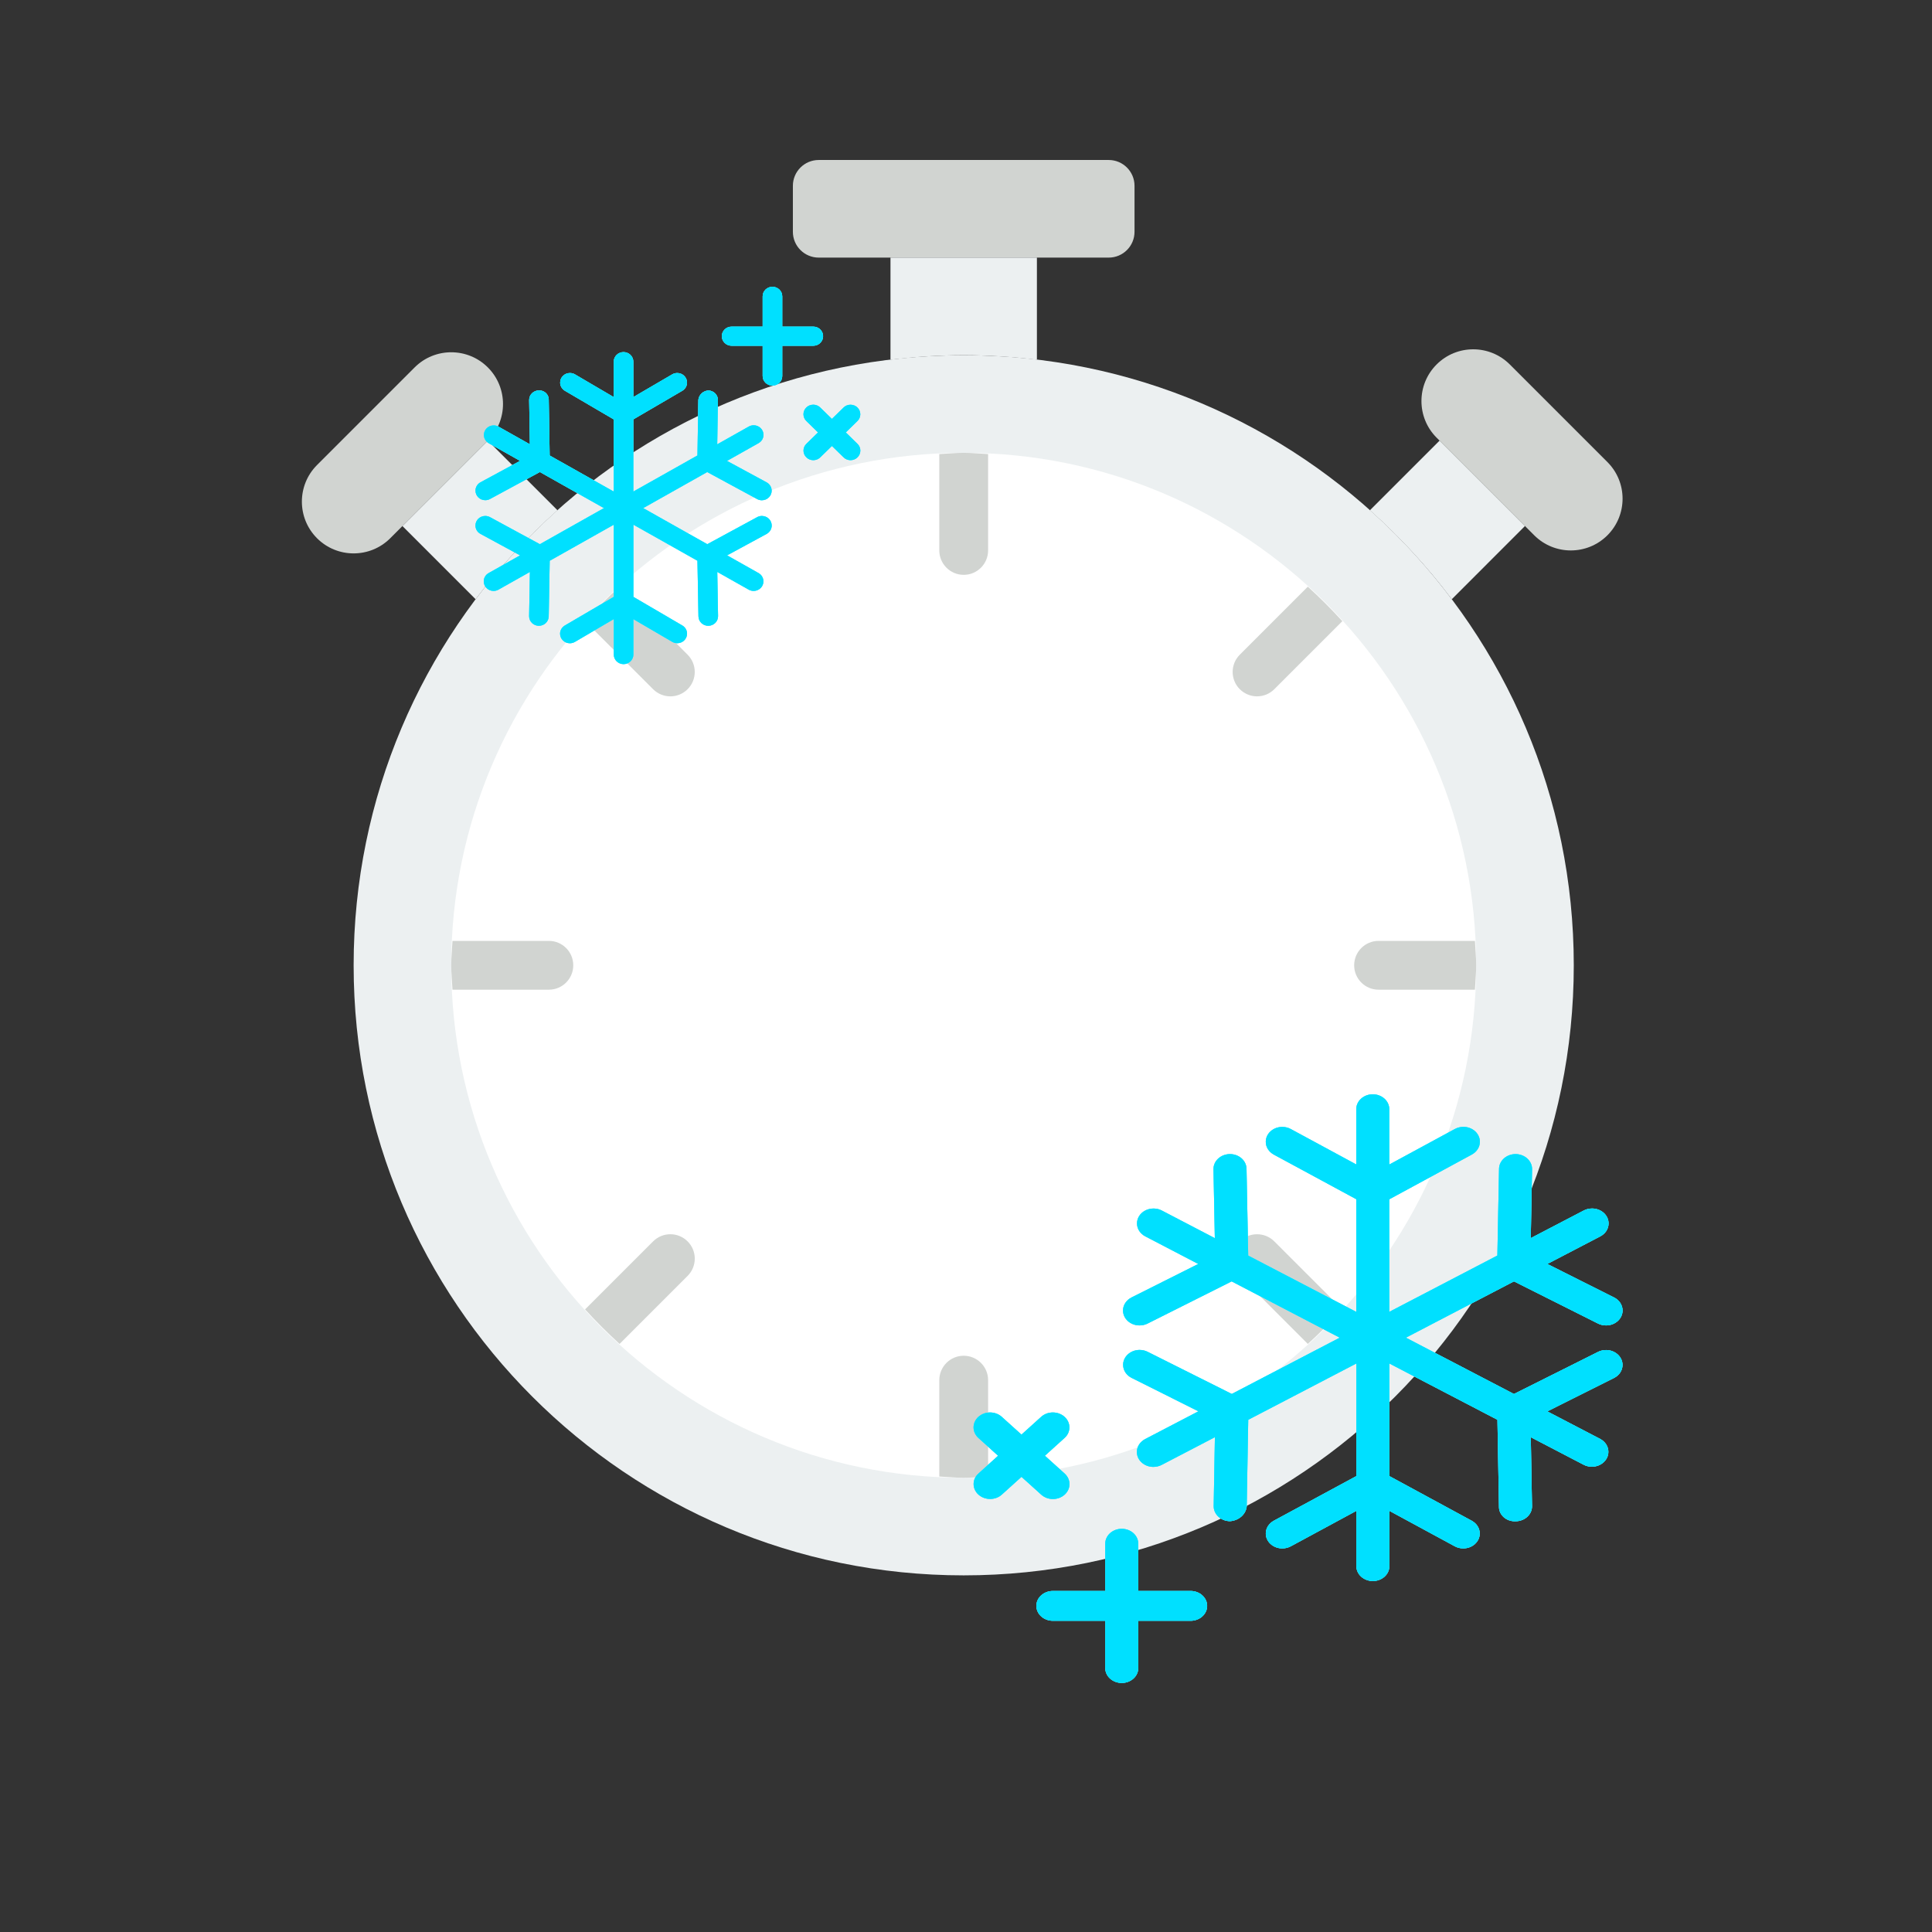 <svg width="256" height="256" viewBox="0 0 256 256" fill="none" xmlns="http://www.w3.org/2000/svg">
<rect x="0" y="0" width="256" height="256" fill="#333333" stroke="none"/>
<path d="M208.534 127.906C208.534 83.261 172.342 47.068 127.696 47.068C83.051 47.068 46.858 83.26 46.858 127.906C46.858 172.551 83.051 208.744 127.696 208.744C172.341 208.744 208.534 172.551 208.534 127.906Z" fill="#ECF0F1"/>
<path d="M127.696 195.81C90.252 195.81 59.792 165.35 59.792 127.907C59.792 90.463 90.252 60.003 127.696 60.003C165.139 60.003 195.599 90.463 195.599 127.907C195.599 165.35 165.14 195.81 127.696 195.81Z" fill="white"/>
<path d="M146.908 34.134H108.485C106.593 34.134 105.061 32.602 105.061 30.713V24.621C105.061 22.733 106.593 21.2 108.485 21.2H146.908C148.8 21.2 150.33 22.733 150.33 24.621V30.713C150.33 32.602 148.8 34.134 146.908 34.134Z" fill="#D1D4D1"/>
<path d="M203.291 70.928L190.358 57.994C187.68 55.316 187.68 50.97 190.358 48.293C193.035 45.616 197.381 45.616 200.058 48.293L212.992 61.227C215.669 63.904 215.669 68.25 212.992 70.928C210.314 73.605 205.969 73.605 203.291 70.928Z" fill="#D1D4D1"/>
<path d="M51.709 71.32L64.642 58.386C67.32 55.709 67.32 51.362 64.642 48.685C61.965 46.008 57.619 46.008 54.942 48.685L42.008 61.619C39.331 64.296 39.331 68.642 42.008 71.32C44.686 73.997 49.031 73.997 51.709 71.32Z" fill="#D1D4D1"/>
<path d="M73.869 67.613L64.644 58.388L53.326 69.705L63.023 79.403C66.241 75.121 69.882 71.176 73.869 67.613Z" fill="#ECF0F1"/>
<path d="M127.695 47.069C130.98 47.069 134.213 47.288 137.395 47.667V34.134H117.994V47.666C121.176 47.288 124.41 47.069 127.695 47.069Z" fill="#ECF0F1"/>
<path d="M192.367 79.403L202.067 69.702L190.75 58.385L181.521 67.613C185.512 71.177 189.149 75.122 192.367 79.403Z" fill="#ECF0F1"/>
<path d="M173.294 77.736L164.279 86.751C163.018 88.012 163.018 90.059 164.279 91.323C164.913 91.953 165.74 92.27 166.565 92.27C167.393 92.27 168.221 91.953 168.851 91.323L177.866 82.308C176.414 80.711 174.891 79.188 173.294 77.736Z" fill="#D1D4D1"/>
<path d="M195.436 124.673H182.667C180.879 124.673 179.434 126.122 179.434 127.907C179.434 129.691 180.879 131.14 182.667 131.14H195.436C195.488 130.06 195.601 129 195.601 127.907C195.601 126.813 195.488 125.753 195.436 124.673Z" fill="#D1D4D1"/>
<path d="M177.866 173.504L168.851 164.489C167.59 163.228 165.543 163.228 164.279 164.489C163.018 165.753 163.018 167.8 164.279 169.061L173.294 178.076C174.891 176.624 176.414 175.101 177.866 173.504Z" fill="#D1D4D1"/>
<path d="M127.696 60.002C126.603 60.002 125.542 60.116 124.462 60.167V72.936C124.462 74.721 125.911 76.17 127.696 76.17C129.481 76.17 130.929 74.721 130.929 72.936V60.167C129.849 60.116 128.789 60.002 127.696 60.002Z" fill="#D1D4D1"/>
<path d="M127.696 179.643C125.911 179.643 124.462 181.091 124.462 182.876V195.645C125.542 195.697 126.603 195.81 127.696 195.81C128.789 195.81 129.849 195.697 130.929 195.645V182.876C130.929 181.091 129.481 179.643 127.696 179.643Z" fill="#D1D4D1"/>
<path d="M86.54 164.49L77.525 173.505C78.98 175.099 80.503 176.626 82.097 178.077L91.112 169.062C92.377 167.798 92.377 165.754 91.112 164.49C89.848 163.226 87.804 163.226 86.54 164.49Z" fill="#D1D4D1"/>
<path d="M59.957 131.14H72.726C74.514 131.14 75.96 129.691 75.96 127.906C75.96 126.121 74.514 124.672 72.726 124.672H59.957C59.905 125.752 59.792 126.813 59.792 127.906C59.792 128.999 59.905 130.06 59.957 131.14Z" fill="#D1D4D1"/>
<path d="M77.525 82.308L86.54 91.323C87.171 91.954 87.999 92.271 88.826 92.271C89.654 92.271 90.479 91.954 91.112 91.323C92.374 90.059 92.374 88.012 91.112 86.751L82.097 77.736C80.5 79.188 78.977 80.711 77.525 82.308Z" fill="#D1D4D1"/>
<path d="M93.708 62.548L100.321 66.127C100.503 66.227 100.719 66.286 100.949 66.286C101.666 66.286 102.247 65.719 102.247 65.02C102.247 64.546 101.98 64.132 101.584 63.916L101.577 63.913L96.329 61.073L100.5 58.723C100.899 58.502 101.166 58.09 101.166 57.618C101.166 56.919 100.584 56.352 99.868 56.352C99.623 56.352 99.392 56.42 99.197 56.534L99.202 56.531L95.035 58.877L95.13 53.026C95.13 53.021 95.13 53.014 95.13 53.007C95.13 52.315 94.561 51.751 93.853 51.74H93.852C93.16 51.79 92.608 52.315 92.535 52.98V52.987L92.416 60.352L83.92 65.137V55.569L90.404 51.78C90.784 51.556 91.035 51.152 91.035 50.693C91.035 49.995 90.454 49.428 89.738 49.428C89.492 49.428 89.26 49.495 89.065 49.611L89.07 49.608L83.92 52.617V47.922C83.92 47.223 83.339 46.656 82.623 46.656C81.906 46.656 81.325 47.223 81.325 47.922V52.621L76.182 49.606C75.992 49.495 75.763 49.429 75.519 49.429C74.803 49.429 74.224 49.996 74.224 50.693C74.224 51.149 74.471 51.549 74.843 51.772L74.848 51.775L81.325 55.571V65.137L72.833 60.354L72.712 52.98C72.712 52.97 72.712 52.96 72.712 52.948C72.712 52.276 72.153 51.731 71.465 51.731C71.44 51.731 71.414 51.731 71.39 51.733H71.394C70.686 51.745 70.117 52.307 70.117 52.999C70.117 53.005 70.117 53.012 70.117 53.019V53.017L70.214 58.875L66.045 56.528C65.863 56.426 65.645 56.367 65.413 56.367C64.697 56.367 64.116 56.934 64.116 57.633C64.116 58.092 64.367 58.494 64.742 58.717L64.747 58.72L68.916 61.068L63.673 63.905C63.272 64.124 63.004 64.537 63.004 65.012C63.004 65.71 63.585 66.278 64.301 66.278C64.531 66.278 64.749 66.219 64.936 66.115L64.929 66.119L71.537 62.544L80.028 67.327L71.535 72.11L64.929 68.527C64.747 68.428 64.529 68.369 64.299 68.369C63.581 68.369 63 68.936 63 69.636C63 70.11 63.266 70.524 63.663 70.74L63.669 70.743L68.915 73.589L64.749 75.935C64.358 76.157 64.1 76.566 64.1 77.032C64.1 77.732 64.681 78.299 65.399 78.299C65.638 78.297 65.863 78.237 66.055 78.127L66.048 78.13L70.216 75.783L70.112 81.631C70.112 81.637 70.112 81.644 70.112 81.651C70.112 82.343 70.679 82.906 71.387 82.92H71.409C72.117 82.92 72.693 82.366 72.707 81.678L72.838 74.304L81.332 69.52V79.082L74.848 82.881C74.466 83.106 74.213 83.509 74.213 83.97C74.213 84.668 74.795 85.234 75.509 85.234C75.758 85.234 75.99 85.165 76.187 85.046L76.182 85.05L81.332 82.032V86.734C81.332 87.433 81.913 88 82.629 88C83.346 88 83.927 87.433 83.927 86.734V82.041L89.07 85.046C89.262 85.161 89.494 85.229 89.741 85.229C90.457 85.229 91.037 84.662 91.037 83.965C91.037 83.506 90.786 83.102 90.409 82.881L90.404 82.878L83.927 79.091V69.518L92.417 74.301L92.551 81.678C92.564 82.366 93.141 82.92 93.848 82.92H93.872C94.578 82.906 95.145 82.344 95.145 81.654C95.145 81.646 95.145 81.639 95.145 81.631V81.632L95.04 75.779L99.209 78.129C99.394 78.235 99.619 78.297 99.856 78.297C100.335 78.297 100.752 78.046 100.979 77.671L100.982 77.665C101.091 77.482 101.155 77.264 101.155 77.032C101.155 76.564 100.896 76.157 100.512 75.938L100.505 75.935L96.341 73.589L101.583 70.745C101.986 70.524 102.254 70.11 102.254 69.636C102.254 68.936 101.673 68.369 100.955 68.369C100.721 68.369 100.503 68.429 100.313 68.534L100.32 68.531L93.718 72.11L85.224 67.327L93.708 62.548ZM107.767 45.812C108.483 45.812 109.065 45.245 109.065 44.547C109.065 43.848 108.483 43.281 107.767 43.281H103.652V39.266C103.652 38.567 103.07 38 102.354 38C101.638 38 101.057 38.567 101.057 39.266V43.281H96.941C96.225 43.281 95.644 43.848 95.644 44.547C95.644 45.245 96.225 45.812 96.941 45.812H101.057V49.827C101.057 50.526 101.638 51.093 102.354 51.093C103.07 51.093 103.652 50.526 103.652 49.827V45.812H107.767ZM112.069 57.299L113.618 55.787C113.849 55.557 113.995 55.243 113.995 54.896C113.995 54.195 113.414 53.628 112.696 53.628C112.338 53.628 112.014 53.768 111.781 53.998L110.232 55.508L108.684 53.998C108.449 53.767 108.122 53.623 107.762 53.623C107.044 53.623 106.463 54.19 106.463 54.891C106.463 55.242 106.61 55.559 106.845 55.788L108.395 57.301L106.847 58.813C106.611 59.042 106.468 59.358 106.468 59.707C106.468 60.408 107.049 60.975 107.767 60.975C108.127 60.975 108.45 60.833 108.686 60.603L110.234 59.093L111.782 60.603C112.018 60.833 112.343 60.975 112.701 60.975C113.419 60.975 114 60.408 114 59.707C114 59.358 113.855 59.041 113.621 58.813L112.069 57.299Z" fill="#4AE9FF"/>
<path d="M93.708 62.548L100.321 66.127C100.503 66.227 100.719 66.286 100.949 66.286C101.666 66.286 102.247 65.719 102.247 65.02C102.247 64.546 101.98 64.132 101.584 63.916L101.577 63.913L96.329 61.073L100.5 58.723C100.899 58.502 101.166 58.09 101.166 57.618C101.166 56.919 100.584 56.352 99.868 56.352C99.623 56.352 99.392 56.42 99.197 56.534L99.202 56.531L95.035 58.877L95.13 53.026C95.13 53.021 95.13 53.014 95.13 53.007C95.13 52.315 94.561 51.751 93.853 51.74H93.852C93.16 51.79 92.608 52.315 92.535 52.98V52.987L92.416 60.352L83.92 65.137V55.569L90.404 51.78C90.784 51.556 91.035 51.152 91.035 50.693C91.035 49.995 90.454 49.428 89.738 49.428C89.492 49.428 89.26 49.495 89.065 49.611L89.07 49.608L83.92 52.617V47.922C83.92 47.223 83.339 46.656 82.623 46.656C81.906 46.656 81.325 47.223 81.325 47.922V52.621L76.182 49.606C75.992 49.495 75.763 49.429 75.519 49.429C74.803 49.429 74.224 49.996 74.224 50.693C74.224 51.149 74.471 51.549 74.843 51.772L74.848 51.775L81.325 55.571V65.137L72.833 60.354L72.712 52.98C72.712 52.97 72.712 52.96 72.712 52.948C72.712 52.276 72.153 51.731 71.465 51.731C71.44 51.731 71.414 51.731 71.39 51.733H71.394C70.686 51.745 70.117 52.307 70.117 52.999C70.117 53.005 70.117 53.012 70.117 53.019V53.017L70.214 58.875L66.045 56.528C65.863 56.426 65.645 56.367 65.413 56.367C64.697 56.367 64.116 56.934 64.116 57.633C64.116 58.092 64.367 58.494 64.742 58.717L64.747 58.72L68.916 61.068L63.673 63.905C63.272 64.124 63.004 64.537 63.004 65.012C63.004 65.71 63.585 66.278 64.301 66.278C64.531 66.278 64.749 66.219 64.936 66.115L64.929 66.119L71.537 62.544L80.028 67.327L71.535 72.11L64.929 68.527C64.747 68.428 64.529 68.369 64.299 68.369C63.581 68.369 63 68.936 63 69.636C63 70.11 63.266 70.524 63.663 70.74L63.669 70.743L68.915 73.589L64.749 75.935C64.358 76.157 64.1 76.566 64.1 77.032C64.1 77.732 64.681 78.299 65.399 78.299C65.638 78.297 65.863 78.237 66.055 78.127L66.048 78.13L70.216 75.783L70.112 81.631C70.112 81.637 70.112 81.644 70.112 81.651C70.112 82.343 70.679 82.906 71.387 82.92H71.409C72.117 82.92 72.693 82.366 72.707 81.678L72.838 74.304L81.332 69.52V79.082L74.848 82.881C74.466 83.106 74.213 83.509 74.213 83.97C74.213 84.668 74.795 85.234 75.509 85.234C75.758 85.234 75.99 85.165 76.187 85.046L76.182 85.05L81.332 82.032V86.734C81.332 87.433 81.913 88 82.629 88C83.346 88 83.927 87.433 83.927 86.734V82.041L89.07 85.046C89.262 85.161 89.494 85.229 89.741 85.229C90.457 85.229 91.037 84.662 91.037 83.965C91.037 83.506 90.786 83.102 90.409 82.881L90.404 82.878L83.927 79.091V69.518L92.417 74.301L92.551 81.678C92.564 82.366 93.141 82.92 93.848 82.92H93.872C94.578 82.906 95.145 82.344 95.145 81.654C95.145 81.646 95.145 81.639 95.145 81.631V81.632L95.04 75.779L99.209 78.129C99.394 78.235 99.619 78.297 99.856 78.297C100.335 78.297 100.752 78.046 100.979 77.671L100.982 77.665C101.091 77.482 101.155 77.264 101.155 77.032C101.155 76.564 100.896 76.157 100.512 75.938L100.505 75.935L96.341 73.589L101.583 70.745C101.986 70.524 102.254 70.11 102.254 69.636C102.254 68.936 101.673 68.369 100.955 68.369C100.721 68.369 100.503 68.429 100.313 68.534L100.32 68.531L93.718 72.11L85.224 67.327L93.708 62.548ZM107.767 45.812C108.483 45.812 109.065 45.245 109.065 44.547C109.065 43.848 108.483 43.281 107.767 43.281H103.652V39.266C103.652 38.567 103.07 38 102.354 38C101.638 38 101.057 38.567 101.057 39.266V43.281H96.941C96.225 43.281 95.644 43.848 95.644 44.547C95.644 45.245 96.225 45.812 96.941 45.812H101.057V49.827C101.057 50.526 101.638 51.093 102.354 51.093C103.07 51.093 103.652 50.526 103.652 49.827V45.812H107.767ZM112.069 57.299L113.618 55.787C113.849 55.557 113.995 55.243 113.995 54.896C113.995 54.195 113.414 53.628 112.696 53.628C112.338 53.628 112.014 53.768 111.781 53.998L110.232 55.508L108.684 53.998C108.449 53.767 108.122 53.623 107.762 53.623C107.044 53.623 106.463 54.19 106.463 54.891C106.463 55.242 106.61 55.559 106.845 55.788L108.395 57.301L106.847 58.813C106.611 59.042 106.468 59.358 106.468 59.707C106.468 60.408 107.049 60.975 107.767 60.975C108.127 60.975 108.45 60.833 108.686 60.603L110.234 59.093L111.782 60.603C112.018 60.833 112.343 60.975 112.701 60.975C113.419 60.975 114 60.408 114 59.707C114 59.358 113.855 59.041 113.621 58.813L112.069 57.299Z" fill="#4AE9FF"/>
<path d="M93.708 62.548L100.321 66.127C100.503 66.227 100.719 66.286 100.949 66.286C101.666 66.286 102.247 65.719 102.247 65.02C102.247 64.546 101.98 64.132 101.584 63.916L101.577 63.913L96.329 61.073L100.5 58.723C100.899 58.502 101.166 58.09 101.166 57.618C101.166 56.919 100.584 56.352 99.868 56.352C99.623 56.352 99.392 56.42 99.197 56.534L99.202 56.531L95.035 58.877L95.13 53.026C95.13 53.021 95.13 53.014 95.13 53.007C95.13 52.315 94.561 51.751 93.853 51.74H93.852C93.16 51.79 92.608 52.315 92.535 52.98V52.987L92.416 60.352L83.92 65.137V55.569L90.404 51.78C90.784 51.556 91.035 51.152 91.035 50.693C91.035 49.995 90.454 49.428 89.738 49.428C89.492 49.428 89.26 49.495 89.065 49.611L89.07 49.608L83.92 52.617V47.922C83.92 47.223 83.339 46.656 82.623 46.656C81.906 46.656 81.325 47.223 81.325 47.922V52.621L76.182 49.606C75.992 49.495 75.763 49.429 75.519 49.429C74.803 49.429 74.224 49.996 74.224 50.693C74.224 51.149 74.471 51.549 74.843 51.772L74.848 51.775L81.325 55.571V65.137L72.833 60.354L72.712 52.98C72.712 52.97 72.712 52.96 72.712 52.948C72.712 52.276 72.153 51.731 71.465 51.731C71.44 51.731 71.414 51.731 71.39 51.733H71.394C70.686 51.745 70.117 52.307 70.117 52.999C70.117 53.005 70.117 53.012 70.117 53.019V53.017L70.214 58.875L66.045 56.528C65.863 56.426 65.645 56.367 65.413 56.367C64.697 56.367 64.116 56.934 64.116 57.633C64.116 58.092 64.367 58.494 64.742 58.717L64.747 58.72L68.916 61.068L63.673 63.905C63.272 64.124 63.004 64.537 63.004 65.012C63.004 65.71 63.585 66.278 64.301 66.278C64.531 66.278 64.749 66.219 64.936 66.115L64.929 66.119L71.537 62.544L80.028 67.327L71.535 72.11L64.929 68.527C64.747 68.428 64.529 68.369 64.299 68.369C63.581 68.369 63 68.936 63 69.636C63 70.11 63.266 70.524 63.663 70.74L63.669 70.743L68.915 73.589L64.749 75.935C64.358 76.157 64.1 76.566 64.1 77.032C64.1 77.732 64.681 78.299 65.399 78.299C65.638 78.297 65.863 78.237 66.055 78.127L66.048 78.13L70.216 75.783L70.112 81.631C70.112 81.637 70.112 81.644 70.112 81.651C70.112 82.343 70.679 82.906 71.387 82.92H71.409C72.117 82.92 72.693 82.366 72.707 81.678L72.838 74.304L81.332 69.52V79.082L74.848 82.881C74.466 83.106 74.213 83.509 74.213 83.97C74.213 84.668 74.795 85.234 75.509 85.234C75.758 85.234 75.99 85.165 76.187 85.046L76.182 85.05L81.332 82.032V86.734C81.332 87.433 81.913 88 82.629 88C83.346 88 83.927 87.433 83.927 86.734V82.041L89.07 85.046C89.262 85.161 89.494 85.229 89.741 85.229C90.457 85.229 91.037 84.662 91.037 83.965C91.037 83.506 90.786 83.102 90.409 82.881L90.404 82.878L83.927 79.091V69.518L92.417 74.301L92.551 81.678C92.564 82.366 93.141 82.92 93.848 82.92H93.872C94.578 82.906 95.145 82.344 95.145 81.654C95.145 81.646 95.145 81.639 95.145 81.631V81.632L95.04 75.779L99.209 78.129C99.394 78.235 99.619 78.297 99.856 78.297C100.335 78.297 100.752 78.046 100.979 77.671L100.982 77.665C101.091 77.482 101.155 77.264 101.155 77.032C101.155 76.564 100.896 76.157 100.512 75.938L100.505 75.935L96.341 73.589L101.583 70.745C101.986 70.524 102.254 70.11 102.254 69.636C102.254 68.936 101.673 68.369 100.955 68.369C100.721 68.369 100.503 68.429 100.313 68.534L100.32 68.531L93.718 72.11L85.224 67.327L93.708 62.548ZM107.767 45.812C108.483 45.812 109.065 45.245 109.065 44.547C109.065 43.848 108.483 43.281 107.767 43.281H103.652V39.266C103.652 38.567 103.07 38 102.354 38C101.638 38 101.057 38.567 101.057 39.266V43.281H96.941C96.225 43.281 95.644 43.848 95.644 44.547C95.644 45.245 96.225 45.812 96.941 45.812H101.057V49.827C101.057 50.526 101.638 51.093 102.354 51.093C103.07 51.093 103.652 50.526 103.652 49.827V45.812H107.767ZM112.069 57.299L113.618 55.787C113.849 55.557 113.995 55.243 113.995 54.896C113.995 54.195 113.414 53.628 112.696 53.628C112.338 53.628 112.014 53.768 111.781 53.998L110.232 55.508L108.684 53.998C108.449 53.767 108.122 53.623 107.762 53.623C107.044 53.623 106.463 54.19 106.463 54.891C106.463 55.242 106.61 55.559 106.845 55.788L108.395 57.301L106.847 58.813C106.611 59.042 106.468 59.358 106.468 59.707C106.468 60.408 107.049 60.975 107.767 60.975C108.127 60.975 108.45 60.833 108.686 60.603L110.234 59.093L111.782 60.603C112.018 60.833 112.343 60.975 112.701 60.975C113.419 60.975 114 60.408 114 59.707C114 59.358 113.855 59.041 113.621 58.813L112.069 57.299Z" fill="#00E0FF"/>
<path d="M163.218 184.706L152.066 179.121C151.759 178.966 151.395 178.874 151.007 178.874C149.799 178.874 148.819 179.759 148.819 180.849C148.819 181.588 149.268 182.233 149.936 182.57L149.948 182.576L158.799 187.007L151.765 190.672C151.091 191.016 150.642 191.659 150.642 192.396C150.642 193.486 151.622 194.371 152.83 194.371C153.244 194.371 153.632 194.265 153.962 194.086L153.953 194.092L160.981 190.432L160.82 199.56C160.82 199.568 160.82 199.578 160.82 199.589C160.82 200.668 161.78 201.548 162.973 201.566H162.976C164.143 201.487 165.073 200.668 165.196 199.631V199.621L165.397 188.131L179.723 180.667V195.592L168.79 201.503C168.148 201.853 167.725 202.482 167.725 203.199C167.725 204.289 168.705 205.173 169.913 205.173C170.327 205.173 170.718 205.068 171.048 204.886L171.039 204.891L179.723 200.197V207.522C179.723 208.612 180.703 209.496 181.911 209.496C183.119 209.496 184.099 208.612 184.099 207.522V200.192L192.771 204.894C193.092 205.068 193.477 205.171 193.889 205.171C195.096 205.171 196.074 204.286 196.074 203.199C196.074 202.488 195.656 201.864 195.029 201.516L195.021 201.511L184.099 195.59V180.667L198.419 188.128L198.623 199.631C198.623 199.647 198.623 199.663 198.623 199.681C198.623 200.729 199.565 201.579 200.726 201.579C200.767 201.579 200.811 201.579 200.852 201.577H200.846C202.039 201.558 202.999 200.682 202.999 199.602C202.999 199.592 202.999 199.581 202.999 199.571V199.573L202.836 190.435L209.866 194.097C210.172 194.255 210.54 194.347 210.931 194.347C212.138 194.347 213.118 193.462 213.118 192.372C213.118 191.656 212.695 191.03 212.062 190.682L212.054 190.677L205.023 187.015L213.865 182.589C214.542 182.247 214.994 181.602 214.994 180.862C214.994 179.772 214.014 178.887 212.806 178.887C212.418 178.887 212.051 178.979 211.736 179.14L211.747 179.135L200.604 184.711L186.287 177.249L200.607 169.788L211.747 175.378C212.054 175.533 212.421 175.625 212.809 175.625C214.02 175.625 215 174.74 215 173.648C215 172.908 214.551 172.263 213.883 171.926L213.871 171.921L205.026 167.482L212.051 163.822C212.71 163.475 213.145 162.837 213.145 162.111C213.145 161.018 212.165 160.133 210.954 160.133C210.551 160.136 210.172 160.231 209.848 160.402L209.86 160.397L202.833 164.059L203.008 154.936C203.008 154.926 203.008 154.915 203.008 154.905C203.008 153.825 202.051 152.946 200.858 152.925H200.82C199.627 152.925 198.655 153.788 198.632 154.863L198.41 166.365L184.087 173.829V158.912L195.021 152.985C195.665 152.635 196.091 152.006 196.091 151.287C196.091 150.197 195.111 149.315 193.906 149.315C193.486 149.315 193.095 149.423 192.763 149.607L192.771 149.602L184.087 154.31V146.975C184.087 145.885 183.107 145 181.899 145C180.692 145 179.711 145.885 179.711 146.975V154.296L171.039 149.607C170.715 149.428 170.324 149.323 169.907 149.323C168.699 149.323 167.722 150.208 167.722 151.295C167.722 152.011 168.145 152.64 168.781 152.985L168.79 152.991L179.711 158.899V173.832L165.394 166.371L165.17 154.863C165.146 153.788 164.175 152.925 162.982 152.925H162.941C161.751 152.946 160.794 153.823 160.794 154.899C160.794 154.913 160.794 154.923 160.794 154.936V154.934L160.972 164.064L153.941 160.399C153.629 160.234 153.25 160.136 152.85 160.136C152.042 160.136 151.339 160.528 150.957 161.113L150.951 161.123C150.768 161.408 150.66 161.747 150.66 162.111C150.66 162.84 151.097 163.475 151.745 163.817L151.757 163.822L158.778 167.482L149.939 171.918C149.259 172.263 148.807 172.908 148.807 173.648C148.807 174.74 149.787 175.625 150.998 175.625C151.392 175.625 151.759 175.53 152.08 175.367L152.069 175.372L163.2 169.788L177.524 177.249L163.218 184.706ZM139.51 210.813C138.303 210.813 137.323 211.697 137.323 212.787C137.323 213.877 138.303 214.762 139.51 214.762H146.45V221.025C146.45 222.115 147.43 223 148.638 223C149.846 223 150.826 222.115 150.826 221.025V214.762H157.766C158.974 214.762 159.954 213.877 159.954 212.787C159.954 211.697 158.974 210.813 157.766 210.813H150.826V204.549C150.826 203.459 149.846 202.575 148.638 202.575C147.43 202.575 146.45 203.459 146.45 204.549V210.813H139.51ZM132.256 192.894L129.645 195.253C129.254 195.611 129.009 196.1 129.009 196.643C129.009 197.735 129.989 198.62 131.2 198.62C131.803 198.62 132.349 198.402 132.743 198.043L135.354 195.687L137.964 198.043C138.361 198.404 138.912 198.628 139.519 198.628C140.73 198.628 141.71 197.743 141.71 196.651C141.71 196.103 141.462 195.608 141.065 195.25L138.452 192.891L141.062 190.532C141.459 190.174 141.701 189.682 141.701 189.137C141.701 188.044 140.721 187.159 139.51 187.159C138.904 187.159 138.358 187.381 137.961 187.739L135.351 190.095L132.74 187.739C132.343 187.381 131.795 187.159 131.191 187.159C129.98 187.159 129 188.044 129 189.137C129 189.682 129.245 190.177 129.639 190.532L132.256 192.894Z" fill="#4AE9FF"/>
<path d="M163.218 184.706L152.066 179.121C151.759 178.966 151.395 178.874 151.007 178.874C149.799 178.874 148.819 179.759 148.819 180.849C148.819 181.588 149.268 182.233 149.936 182.57L149.948 182.576L158.799 187.007L151.765 190.672C151.091 191.016 150.642 191.659 150.642 192.396C150.642 193.486 151.622 194.371 152.83 194.371C153.244 194.371 153.632 194.265 153.962 194.086L153.953 194.092L160.981 190.432L160.82 199.56C160.82 199.568 160.82 199.578 160.82 199.589C160.82 200.668 161.78 201.548 162.973 201.566H162.976C164.143 201.487 165.073 200.668 165.196 199.631V199.621L165.397 188.131L179.723 180.667V195.592L168.79 201.503C168.148 201.853 167.725 202.482 167.725 203.199C167.725 204.289 168.705 205.173 169.913 205.173C170.327 205.173 170.718 205.068 171.048 204.886L171.039 204.891L179.723 200.197V207.522C179.723 208.612 180.703 209.496 181.911 209.496C183.119 209.496 184.099 208.612 184.099 207.522V200.192L192.771 204.894C193.092 205.068 193.477 205.171 193.889 205.171C195.096 205.171 196.074 204.286 196.074 203.199C196.074 202.488 195.656 201.864 195.029 201.516L195.021 201.511L184.099 195.59V180.667L198.419 188.128L198.623 199.631C198.623 199.647 198.623 199.663 198.623 199.681C198.623 200.729 199.565 201.579 200.726 201.579C200.767 201.579 200.811 201.579 200.852 201.577H200.846C202.039 201.558 202.999 200.682 202.999 199.602C202.999 199.592 202.999 199.581 202.999 199.571V199.573L202.836 190.435L209.866 194.097C210.172 194.255 210.54 194.347 210.931 194.347C212.138 194.347 213.118 193.462 213.118 192.372C213.118 191.656 212.695 191.03 212.062 190.682L212.054 190.677L205.023 187.015L213.865 182.589C214.542 182.247 214.994 181.602 214.994 180.862C214.994 179.772 214.014 178.887 212.806 178.887C212.418 178.887 212.051 178.979 211.736 179.14L211.747 179.135L200.604 184.711L186.287 177.249L200.607 169.788L211.747 175.378C212.054 175.533 212.421 175.625 212.809 175.625C214.02 175.625 215 174.74 215 173.648C215 172.908 214.551 172.263 213.883 171.926L213.871 171.921L205.026 167.482L212.051 163.822C212.71 163.475 213.145 162.837 213.145 162.111C213.145 161.018 212.165 160.133 210.954 160.133C210.551 160.136 210.172 160.231 209.848 160.402L209.86 160.397L202.833 164.059L203.008 154.936C203.008 154.926 203.008 154.915 203.008 154.905C203.008 153.825 202.051 152.946 200.858 152.925H200.82C199.627 152.925 198.655 153.788 198.632 154.863L198.41 166.365L184.087 173.829V158.912L195.021 152.985C195.665 152.635 196.091 152.006 196.091 151.287C196.091 150.197 195.111 149.315 193.906 149.315C193.486 149.315 193.095 149.423 192.763 149.607L192.771 149.602L184.087 154.31V146.975C184.087 145.885 183.107 145 181.899 145C180.692 145 179.711 145.885 179.711 146.975V154.296L171.039 149.607C170.715 149.428 170.324 149.323 169.907 149.323C168.699 149.323 167.722 150.208 167.722 151.295C167.722 152.011 168.145 152.64 168.781 152.985L168.79 152.991L179.711 158.899V173.832L165.394 166.371L165.17 154.863C165.146 153.788 164.175 152.925 162.982 152.925H162.941C161.751 152.946 160.794 153.823 160.794 154.899C160.794 154.913 160.794 154.923 160.794 154.936V154.934L160.972 164.064L153.941 160.399C153.629 160.234 153.25 160.136 152.85 160.136C152.042 160.136 151.339 160.528 150.957 161.113L150.951 161.123C150.768 161.408 150.66 161.747 150.66 162.111C150.66 162.84 151.097 163.475 151.745 163.817L151.757 163.822L158.778 167.482L149.939 171.918C149.259 172.263 148.807 172.908 148.807 173.648C148.807 174.74 149.787 175.625 150.998 175.625C151.392 175.625 151.759 175.53 152.08 175.367L152.069 175.372L163.2 169.788L177.524 177.249L163.218 184.706ZM139.51 210.813C138.303 210.813 137.323 211.697 137.323 212.787C137.323 213.877 138.303 214.762 139.51 214.762H146.45V221.025C146.45 222.115 147.43 223 148.638 223C149.846 223 150.826 222.115 150.826 221.025V214.762H157.766C158.974 214.762 159.954 213.877 159.954 212.787C159.954 211.697 158.974 210.813 157.766 210.813H150.826V204.549C150.826 203.459 149.846 202.575 148.638 202.575C147.43 202.575 146.45 203.459 146.45 204.549V210.813H139.51ZM132.256 192.894L129.645 195.253C129.254 195.611 129.009 196.1 129.009 196.643C129.009 197.735 129.989 198.62 131.2 198.62C131.803 198.62 132.349 198.402 132.743 198.043L135.354 195.687L137.964 198.043C138.361 198.404 138.912 198.628 139.519 198.628C140.73 198.628 141.71 197.743 141.71 196.651C141.71 196.103 141.462 195.608 141.065 195.25L138.452 192.891L141.062 190.532C141.459 190.174 141.701 189.682 141.701 189.137C141.701 188.044 140.721 187.159 139.51 187.159C138.904 187.159 138.358 187.381 137.961 187.739L135.351 190.095L132.74 187.739C132.343 187.381 131.795 187.159 131.191 187.159C129.98 187.159 129 188.044 129 189.137C129 189.682 129.245 190.177 129.639 190.532L132.256 192.894Z" fill="#4AE9FF"/>
<path d="M163.218 184.706L152.066 179.121C151.759 178.966 151.395 178.874 151.007 178.874C149.799 178.874 148.819 179.759 148.819 180.849C148.819 181.588 149.268 182.233 149.936 182.57L149.948 182.576L158.799 187.007L151.765 190.672C151.091 191.016 150.642 191.659 150.642 192.396C150.642 193.486 151.622 194.371 152.83 194.371C153.244 194.371 153.632 194.265 153.962 194.086L153.953 194.092L160.981 190.432L160.82 199.56C160.82 199.568 160.82 199.578 160.82 199.589C160.82 200.668 161.78 201.548 162.973 201.566H162.976C164.143 201.487 165.073 200.668 165.196 199.631V199.621L165.397 188.131L179.723 180.667V195.592L168.79 201.503C168.148 201.853 167.725 202.482 167.725 203.199C167.725 204.289 168.705 205.173 169.913 205.173C170.327 205.173 170.718 205.068 171.048 204.886L171.039 204.891L179.723 200.197V207.522C179.723 208.612 180.703 209.496 181.911 209.496C183.119 209.496 184.099 208.612 184.099 207.522V200.192L192.771 204.894C193.092 205.068 193.477 205.171 193.889 205.171C195.096 205.171 196.074 204.286 196.074 203.199C196.074 202.488 195.656 201.864 195.029 201.516L195.021 201.511L184.099 195.59V180.667L198.419 188.128L198.623 199.631C198.623 199.647 198.623 199.663 198.623 199.681C198.623 200.729 199.565 201.579 200.726 201.579C200.767 201.579 200.811 201.579 200.852 201.577H200.846C202.039 201.558 202.999 200.682 202.999 199.602C202.999 199.592 202.999 199.581 202.999 199.571V199.573L202.836 190.435L209.866 194.097C210.172 194.255 210.54 194.347 210.931 194.347C212.138 194.347 213.118 193.462 213.118 192.372C213.118 191.656 212.695 191.03 212.062 190.682L212.054 190.677L205.023 187.015L213.865 182.589C214.542 182.247 214.994 181.602 214.994 180.862C214.994 179.772 214.014 178.887 212.806 178.887C212.418 178.887 212.051 178.979 211.736 179.14L211.747 179.135L200.604 184.711L186.287 177.249L200.607 169.788L211.747 175.378C212.054 175.533 212.421 175.625 212.809 175.625C214.02 175.625 215 174.74 215 173.648C215 172.908 214.551 172.263 213.883 171.926L213.871 171.921L205.026 167.482L212.051 163.822C212.71 163.475 213.145 162.837 213.145 162.111C213.145 161.018 212.165 160.133 210.954 160.133C210.551 160.136 210.172 160.231 209.848 160.402L209.86 160.397L202.833 164.059L203.008 154.936C203.008 154.926 203.008 154.915 203.008 154.905C203.008 153.825 202.051 152.946 200.858 152.925H200.82C199.627 152.925 198.655 153.788 198.632 154.863L198.41 166.365L184.087 173.829V158.912L195.021 152.985C195.665 152.635 196.091 152.006 196.091 151.287C196.091 150.197 195.111 149.315 193.906 149.315C193.486 149.315 193.095 149.423 192.763 149.607L192.771 149.602L184.087 154.31V146.975C184.087 145.885 183.107 145 181.899 145C180.692 145 179.711 145.885 179.711 146.975V154.296L171.039 149.607C170.715 149.428 170.324 149.323 169.907 149.323C168.699 149.323 167.722 150.208 167.722 151.295C167.722 152.011 168.145 152.64 168.781 152.985L168.79 152.991L179.711 158.899V173.832L165.394 166.371L165.17 154.863C165.146 153.788 164.175 152.925 162.982 152.925H162.941C161.751 152.946 160.794 153.823 160.794 154.899C160.794 154.913 160.794 154.923 160.794 154.936V154.934L160.972 164.064L153.941 160.399C153.629 160.234 153.25 160.136 152.85 160.136C152.042 160.136 151.339 160.528 150.957 161.113L150.951 161.123C150.768 161.408 150.66 161.747 150.66 162.111C150.66 162.84 151.097 163.475 151.745 163.817L151.757 163.822L158.778 167.482L149.939 171.918C149.259 172.263 148.807 172.908 148.807 173.648C148.807 174.74 149.787 175.625 150.998 175.625C151.392 175.625 151.759 175.53 152.08 175.367L152.069 175.372L163.2 169.788L177.524 177.249L163.218 184.706ZM139.51 210.813C138.303 210.813 137.323 211.697 137.323 212.787C137.323 213.877 138.303 214.762 139.51 214.762H146.45V221.025C146.45 222.115 147.43 223 148.638 223C149.846 223 150.826 222.115 150.826 221.025V214.762H157.766C158.974 214.762 159.954 213.877 159.954 212.787C159.954 211.697 158.974 210.813 157.766 210.813H150.826V204.549C150.826 203.459 149.846 202.575 148.638 202.575C147.43 202.575 146.45 203.459 146.45 204.549V210.813H139.51ZM132.256 192.894L129.645 195.253C129.254 195.611 129.009 196.1 129.009 196.643C129.009 197.735 129.989 198.62 131.2 198.62C131.803 198.62 132.349 198.402 132.743 198.043L135.354 195.687L137.964 198.043C138.361 198.404 138.912 198.628 139.519 198.628C140.73 198.628 141.71 197.743 141.71 196.651C141.71 196.103 141.462 195.608 141.065 195.25L138.452 192.891L141.062 190.532C141.459 190.174 141.701 189.682 141.701 189.137C141.701 188.044 140.721 187.159 139.51 187.159C138.904 187.159 138.358 187.381 137.961 187.739L135.351 190.095L132.74 187.739C132.343 187.381 131.795 187.159 131.191 187.159C129.98 187.159 129 188.044 129 189.137C129 189.682 129.245 190.177 129.639 190.532L132.256 192.894Z" fill="#00E0FF"/>
</svg>
